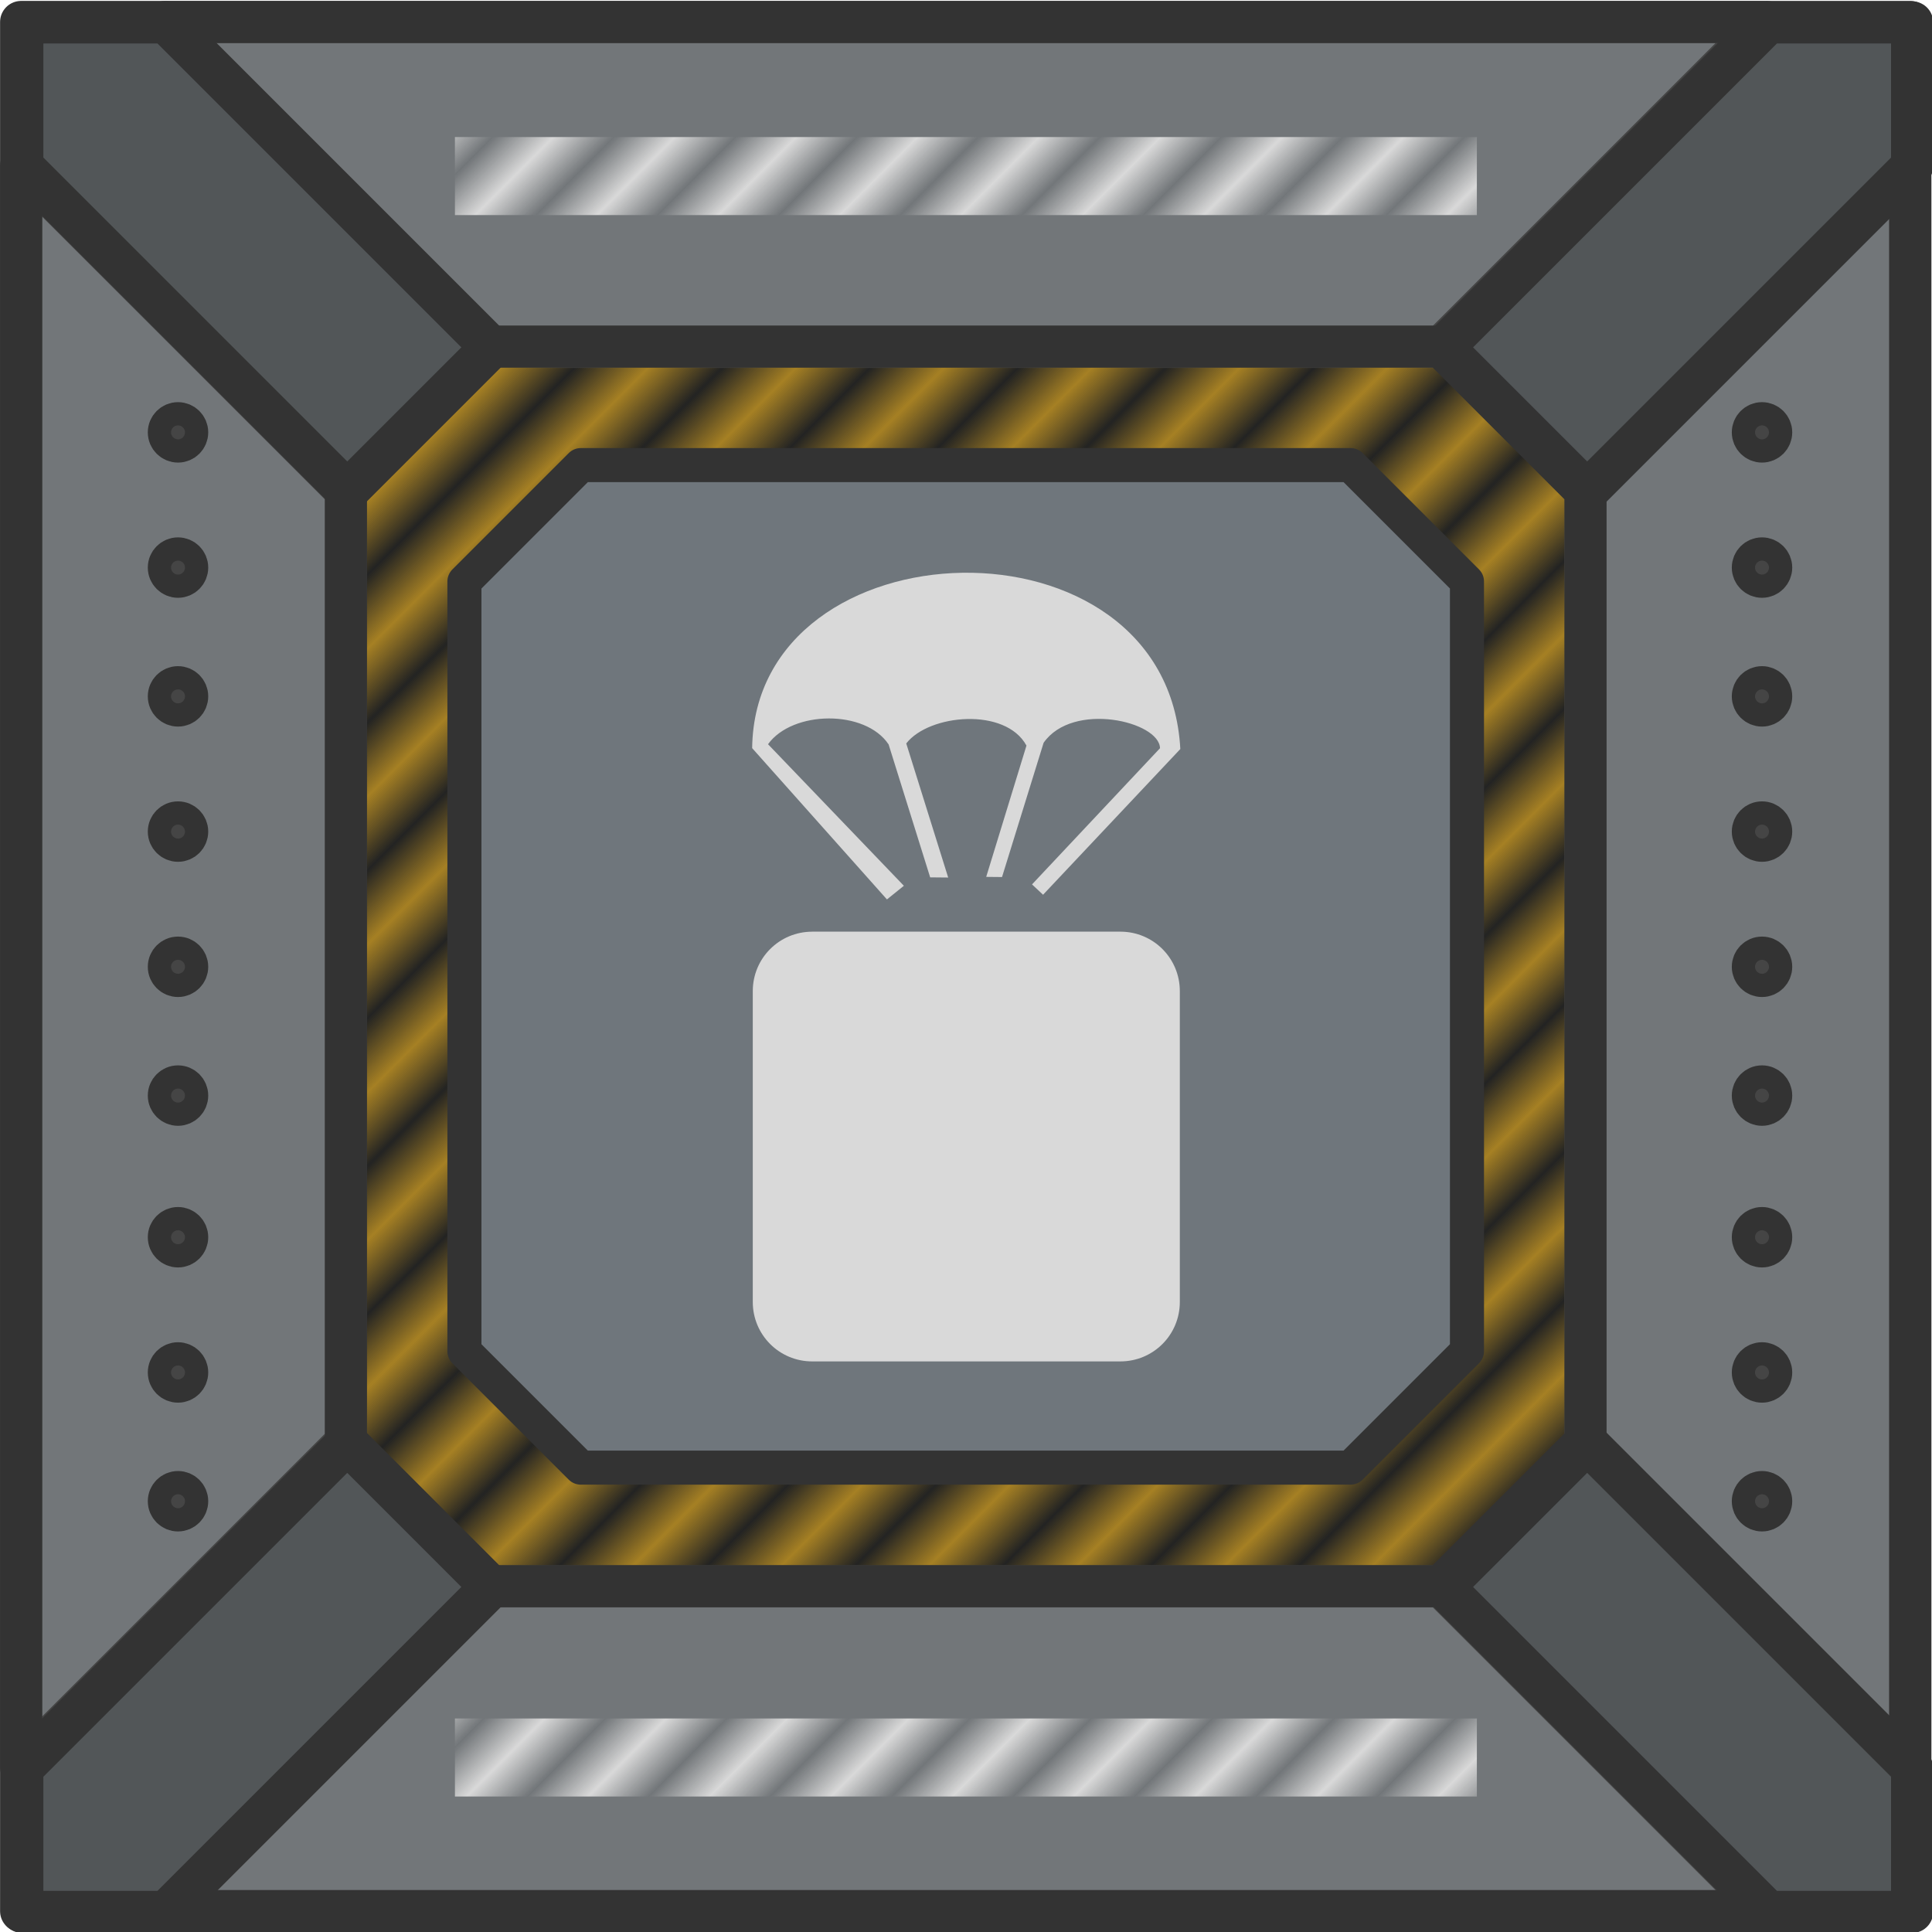 <?xml version="1.0" encoding="UTF-8" standalone="no"?>
<svg
   width="90mm"
   height="90mm"
   version="1.1"
   viewBox="0 0 90 90"
   id="svg10"
   sodipodi:docname="big_airdrop_crate_locked.svg"
   inkscape:version="1.4 (86a8ad7, 2024-10-11)"
   xmlns:inkscape="http://www.inkscape.org/namespaces/inkscape"
   xmlns:sodipodi="http://sodipodi.sourceforge.net/DTD/sodipodi-0.dtd"
   xmlns:xlink="http://www.w3.org/1999/xlink"
   xmlns="http://www.w3.org/2000/svg"
   xmlns:svg="http://www.w3.org/2000/svg">
  <defs
     id="defs10">
    <pattern
       inkscape:collect="always"
       xlink:href="#Strips1_1-47"
       preserveAspectRatio="xMidYMid"
       id="pattern183-9"
       patternTransform="matrix(0.92,0.92,-1.281,1.281,0.347,-53.89)"
       x="0"
       y="0" />
    <pattern
       inkscape:collect="always"
       patternUnits="userSpaceOnUse"
       width="2"
       height="10"
       patternTransform="translate(0,0) scale(2,2)"
       preserveAspectRatio="xMidYMid"
       id="Strips1_1-47"
       style="fill:#a68024"
       inkscape:stockid="Stripes 01 (1:1)"
       inkscape:isstock="true"
       inkscape:label="Stripes 01 (1:1)">
      <rect
         style="stroke:none"
         x="0"
         y="-0.5"
         width="1"
         height="11"
         id="rect134-1" />
    </pattern>
    <pattern
       inkscape:collect="always"
       xlink:href="#pattern188-2"
       preserveAspectRatio="xMidYMid"
       id="pattern189-8"
       patternTransform="matrix(0.755,0.755,-0.755,0.755,12.311,-56.868)"
       x="0.25"
       y="0" />
    <pattern
       inkscape:collect="always"
       patternUnits="userSpaceOnUse"
       width="2"
       height="10"
       patternTransform="translate(0,0) scale(2,2)"
       preserveAspectRatio="xMidYMid"
       id="pattern188-2"
       style="fill:#d9d9d9"
       inkscape:stockid="Stripes 01 (1:1)"
       inkscape:isstock="true"
       inkscape:label="Stripes 01 (1:1)">
      <rect
         style="stroke:none"
         x="0"
         y="-0.5"
         width="1"
         height="11"
         id="rect187-8" />
    </pattern>
    <pattern
       inkscape:collect="always"
       xlink:href="#pattern188-1-2"
       preserveAspectRatio="xMidYMid"
       id="pattern189-9-3"
       patternTransform="matrix(0.755,0.755,-0.755,0.755,12.311,-35.872)"
       x="0.25"
       y="0" />
    <pattern
       inkscape:collect="always"
       patternUnits="userSpaceOnUse"
       width="2"
       height="10"
       patternTransform="translate(0,0) scale(2,2)"
       preserveAspectRatio="xMidYMid"
       id="pattern188-1-2"
       style="fill:#d9d9d9"
       inkscape:stockid="Stripes 01 (1:1)"
       inkscape:isstock="true"
       inkscape:label="Stripes 01 (1:1)">
      <rect
         style="stroke:none"
         x="0"
         y="-0.5"
         width="1"
         height="11"
         id="rect187-0-2" />
    </pattern>
  </defs>
  <sodipodi:namedview
     id="namedview10"
     pagecolor="#ffffff"
     bordercolor="#000000"
     borderopacity="0.25"
     inkscape:showpageshadow="2"
     inkscape:pageopacity="0.0"
     inkscape:pagecheckerboard="0"
     inkscape:deskcolor="#d1d1d1"
     inkscape:document-units="mm"
     inkscape:zoom="1.1715019"
     inkscape:cx="52.069912"
     inkscape:cy="245.41147"
     inkscape:window-width="1920"
     inkscape:window-height="1009"
     inkscape:window-x="-8"
     inkscape:window-y="-8"
     inkscape:window-maximized="1"
     inkscape:current-layer="svg10" />
  <g
     id="g29"
     transform="matrix(1.873,0,0,1.873,9.896,304.77)"
     style="stroke-width:0.534">
    <g
       id="g21"
       transform="translate(2.254,-37.182)"
       style="stroke-width:0.534">
      <path
         d="m 4.646,-116.914 -3.579,3.579 v 23.67 l 3.578,3.578 H 28.316 l 3.578,-3.578 v -23.671 l -3.578,-3.578 z"
         fill="#8e8a81"
         stroke="#333333"
         stroke-width="1.047"
         id="path10"
         style="fill:#232323;fill-opacity:1;stroke:none;stroke-linecap:round;stroke-linejoin:round" />
      <path
         d="m -3.434,-124.989 8.08,8.08 H 28.315 l 8.08,-8.08 z m -3.579,3.579 v 39.829 l 8.08,-8.08 v -23.67 z m 46.986,0 -8.08,8.08 v 23.67 l 8.08,8.08 z m -35.328,35.328 -8.08,8.08 H 36.395 l -8.08,-8.08 z"
         fill="#7c776f"
         stroke="#444444"
         stroke-width="1.047"
         id="path11"
         style="fill:#727679;fill-opacity:1;stroke-linecap:round;stroke-linejoin:round" />
      <path
         d="m 4.646,-116.914 -3.579,3.579 v 23.67 l 3.578,3.578 H 28.316 l 3.578,-3.578 v -23.671 l -3.578,-3.578 z"
         fill="#8e8a81"
         stroke="#333333"
         stroke-width="1.047"
         id="path12"
         style="display:inline;fill:url(#pattern183-9);fill-opacity:1;stroke-linecap:round;stroke-linejoin:round" />
      <path
         d="m 6.908,-113.968 -2.895,2.895 v 19.145 l 2.894,2.894 H 26.054 l 2.894,-2.894 v -19.146 l -2.894,-2.894 z"
         fill="#8e8a81"
         stroke="#333333"
         stroke-width="1.587"
         id="path13"
         style="fill:#6f767c;fill-opacity:1;stroke-width:0.847;stroke-linecap:round;stroke-linejoin:round;stroke-dasharray:none" />
      <rect
         x="-7.012"
         y="-124.989"
         width="46.986"
         height="46.986"
         fill="none"
         stroke="#333333"
         stroke-linecap="round"
         stroke-linejoin="round"
         stroke-width="1.047"
         id="rect13" />
      <g
         id="g16"
         style="mix-blend-mode:normal;fill:#d9d9d9;fill-opacity:1"
         transform="matrix(0.534,0,0,0.534,-7.536,-125.513)">
        <path
           d="m 37.828,43.35 h 14.35 c 1.535,0 2.77,1.236 2.77,2.77 v 14.476 c 0,1.535 -1.236,2.77 -2.77,2.77 H 37.828 c -1.535,0 -2.77,-1.236 -2.77,-2.77 V 46.121 c 0,-1.535 1.236,-2.77 2.77,-2.77 z"
           stroke-linejoin="round"
           stroke-width="0.911"
           id="path14"
           style="fill:#d9d9d9;fill-opacity:1" />
        <path
           d="m 48.064,41.149 5.961,-6.343 c -0.029,-1.252 -4.061,-2.198 -5.421,-0.254 l -1.937,6.254 -0.737,-0.007 1.875,-6.115 c -0.975,-1.796 -4.536,-1.47 -5.599,-0.1 l 1.953,6.245 -0.839,-0.008 -1.935,-6.19 c -1.083,-1.632 -4.474,-1.594 -5.617,-0.011 l 6.327,6.593 -0.788,0.636 L 35.029,34.802 c 0.136,-10.579 19.337,-11.215 19.942,0.042 l -6.393,6.787 z"
           id="path15"
           style="fill:#d9d9d9;fill-opacity:1;stroke-width:0.911" />
      </g>
      <rect
         style="fill:url(#pattern189-8);fill-opacity:1;stroke:none;stroke-width:0.843;stroke-linecap:round;stroke-linejoin:round;stroke-dasharray:none;stroke-opacity:1;paint-order:fill markers stroke"
         id="rect16"
         width="25.417"
         height="1.941"
         x="3.777"
         y="-122.127" />
      <rect
         style="fill:url(#pattern189-9-3);fill-opacity:1;stroke:none;stroke-width:0.843;stroke-linecap:round;stroke-linejoin:round;stroke-dasharray:none;stroke-opacity:1;paint-order:fill markers stroke"
         id="rect17"
         width="25.417"
         height="1.941"
         x="3.777"
         y="-82.795" />
      <g
         transform="matrix(1.962,0,0,1.962,-185.964,-180.581)"
         fill="#595651"
         stroke="#333333"
         stroke-width="1"
         id="g20"
         style="fill:#525658;fill-opacity:1;stroke-width:0.534;stroke-linecap:round;stroke-linejoin:round;stroke-dasharray:none">
        <path
           d="m 91.224,28.34 h 1.824 l 4.119,4.119 -1.824,1.824 -4.119,-4.119 z"
           id="path17"
           style="fill:#525658;fill-opacity:1;stroke-width:0.534;stroke-dasharray:none" />
        <path
           d="m 115.18,28.34 v 1.824 l -4.119,4.119 -1.824,-1.824 4.119,-4.119 z"
           id="path18"
           style="fill:#525658;fill-opacity:1;stroke-width:0.534;stroke-dasharray:none" />
        <path
           d="m 91.224,52.292 v -1.824 l 4.119,-4.119 1.824,1.824 -4.119,4.119 z"
           id="path19"
           style="fill:#525658;fill-opacity:1;stroke-width:0.534;stroke-dasharray:none" />
        <path
           d="m 115.18,52.292 h -1.824 l -4.119,-4.119 1.824,-1.824 4.119,4.119 z"
           id="path20"
           style="fill:#525658;fill-opacity:1;stroke-width:0.534;stroke-dasharray:none" />
      </g>
    </g>
    <g
       id="g30">
      <ellipse
         style="fill:#454545;fill-opacity:1;stroke:#333333;stroke-width:0.925;stroke-linecap:round;stroke-linejoin:round;stroke-dasharray:none;stroke-opacity:1;paint-order:fill markers stroke"
         id="ellipse21"
         cx="-0.856"
         cy="-138.672"
         rx="0.289"
         ry="0.289" />
      <ellipse
         style="fill:#454545;fill-opacity:1;stroke:#333333;stroke-width:0.925;stroke-linecap:round;stroke-linejoin:round;stroke-dasharray:none;stroke-opacity:1;paint-order:fill markers stroke"
         id="ellipse22"
         cx="-0.856"
         cy="-135.469"
         rx="0.289"
         ry="0.289" />
      <ellipse
         style="fill:#454545;fill-opacity:1;stroke:#333333;stroke-width:0.925;stroke-linecap:round;stroke-linejoin:round;stroke-dasharray:none;stroke-opacity:1;paint-order:fill markers stroke"
         id="ellipse23"
         cx="-0.856"
         cy="-142.035"
         rx="0.289"
         ry="0.289" />
      <ellipse
         style="fill:#454545;fill-opacity:1;stroke:#333333;stroke-width:0.925;stroke-linecap:round;stroke-linejoin:round;stroke-dasharray:none;stroke-opacity:1;paint-order:fill markers stroke"
         id="ellipse24"
         cx="-0.856"
         cy="-148.601"
         rx="0.289"
         ry="0.289" />
      <ellipse
         style="fill:#454545;fill-opacity:1;stroke:#333333;stroke-width:0.925;stroke-linecap:round;stroke-linejoin:round;stroke-dasharray:none;stroke-opacity:1;paint-order:fill markers stroke"
         id="ellipse25"
         cx="-0.856"
         cy="-145.398"
         rx="0.289"
         ry="0.289" />
      <ellipse
         style="fill:#454545;fill-opacity:1;stroke:#333333;stroke-width:0.925;stroke-linecap:round;stroke-linejoin:round;stroke-dasharray:none;stroke-opacity:1;paint-order:fill markers stroke"
         id="ellipse26"
         cx="-0.856"
         cy="-151.964"
         rx="0.289"
         ry="0.289" />
      <ellipse
         style="fill:#454545;fill-opacity:1;stroke:#333333;stroke-width:0.925;stroke-linecap:round;stroke-linejoin:round;stroke-dasharray:none;stroke-opacity:1;paint-order:fill markers stroke"
         id="ellipse27"
         cx="-0.856"
         cy="-128.583"
         rx="0.289"
         ry="0.289" />
      <ellipse
         style="fill:#454545;fill-opacity:1;stroke:#333333;stroke-width:0.925;stroke-linecap:round;stroke-linejoin:round;stroke-dasharray:none;stroke-opacity:1;paint-order:fill markers stroke"
         id="ellipse28"
         cx="-0.856"
         cy="-125.38"
         rx="0.289"
         ry="0.289" />
      <ellipse
         style="fill:#454545;fill-opacity:1;stroke:#333333;stroke-width:0.925;stroke-linecap:round;stroke-linejoin:round;stroke-dasharray:none;stroke-opacity:1;paint-order:fill markers stroke"
         id="ellipse29"
         cx="-0.856"
         cy="-131.946"
         rx="0.289"
         ry="0.289" />
    </g>
    <g
       id="g38"
       transform="translate(39.396)">
      <ellipse
         style="fill:#454545;fill-opacity:1;stroke:#333333;stroke-width:0.925;stroke-linecap:round;stroke-linejoin:round;stroke-dasharray:none;stroke-opacity:1;paint-order:fill markers stroke"
         id="ellipse30"
         cx="-0.856"
         cy="-138.672"
         rx="0.289"
         ry="0.289" />
      <ellipse
         style="fill:#454545;fill-opacity:1;stroke:#333333;stroke-width:0.925;stroke-linecap:round;stroke-linejoin:round;stroke-dasharray:none;stroke-opacity:1;paint-order:fill markers stroke"
         id="ellipse31"
         cx="-0.856"
         cy="-135.469"
         rx="0.289"
         ry="0.289" />
      <ellipse
         style="fill:#454545;fill-opacity:1;stroke:#333333;stroke-width:0.925;stroke-linecap:round;stroke-linejoin:round;stroke-dasharray:none;stroke-opacity:1;paint-order:fill markers stroke"
         id="ellipse32"
         cx="-0.856"
         cy="-142.035"
         rx="0.289"
         ry="0.289" />
      <ellipse
         style="fill:#454545;fill-opacity:1;stroke:#333333;stroke-width:0.925;stroke-linecap:round;stroke-linejoin:round;stroke-dasharray:none;stroke-opacity:1;paint-order:fill markers stroke"
         id="ellipse33"
         cx="-0.856"
         cy="-148.601"
         rx="0.289"
         ry="0.289" />
      <ellipse
         style="fill:#454545;fill-opacity:1;stroke:#333333;stroke-width:0.925;stroke-linecap:round;stroke-linejoin:round;stroke-dasharray:none;stroke-opacity:1;paint-order:fill markers stroke"
         id="ellipse34"
         cx="-0.856"
         cy="-145.398"
         rx="0.289"
         ry="0.289" />
      <ellipse
         style="fill:#454545;fill-opacity:1;stroke:#333333;stroke-width:0.925;stroke-linecap:round;stroke-linejoin:round;stroke-dasharray:none;stroke-opacity:1;paint-order:fill markers stroke"
         id="ellipse35"
         cx="-0.856"
         cy="-151.964"
         rx="0.289"
         ry="0.289" />
      <ellipse
         style="fill:#454545;fill-opacity:1;stroke:#333333;stroke-width:0.925;stroke-linecap:round;stroke-linejoin:round;stroke-dasharray:none;stroke-opacity:1;paint-order:fill markers stroke"
         id="ellipse36"
         cx="-0.856"
         cy="-128.583"
         rx="0.289"
         ry="0.289" />
      <ellipse
         style="fill:#454545;fill-opacity:1;stroke:#333333;stroke-width:0.925;stroke-linecap:round;stroke-linejoin:round;stroke-dasharray:none;stroke-opacity:1;paint-order:fill markers stroke"
         id="ellipse37"
         cx="-0.856"
         cy="-125.38"
         rx="0.289"
         ry="0.289" />
      <ellipse
         style="fill:#454545;fill-opacity:1;stroke:#333333;stroke-width:0.925;stroke-linecap:round;stroke-linejoin:round;stroke-dasharray:none;stroke-opacity:1;paint-order:fill markers stroke"
         id="ellipse38"
         cx="-0.856"
         cy="-131.946"
         rx="0.289"
         ry="0.289" />
    </g>
  </g>
</svg>
